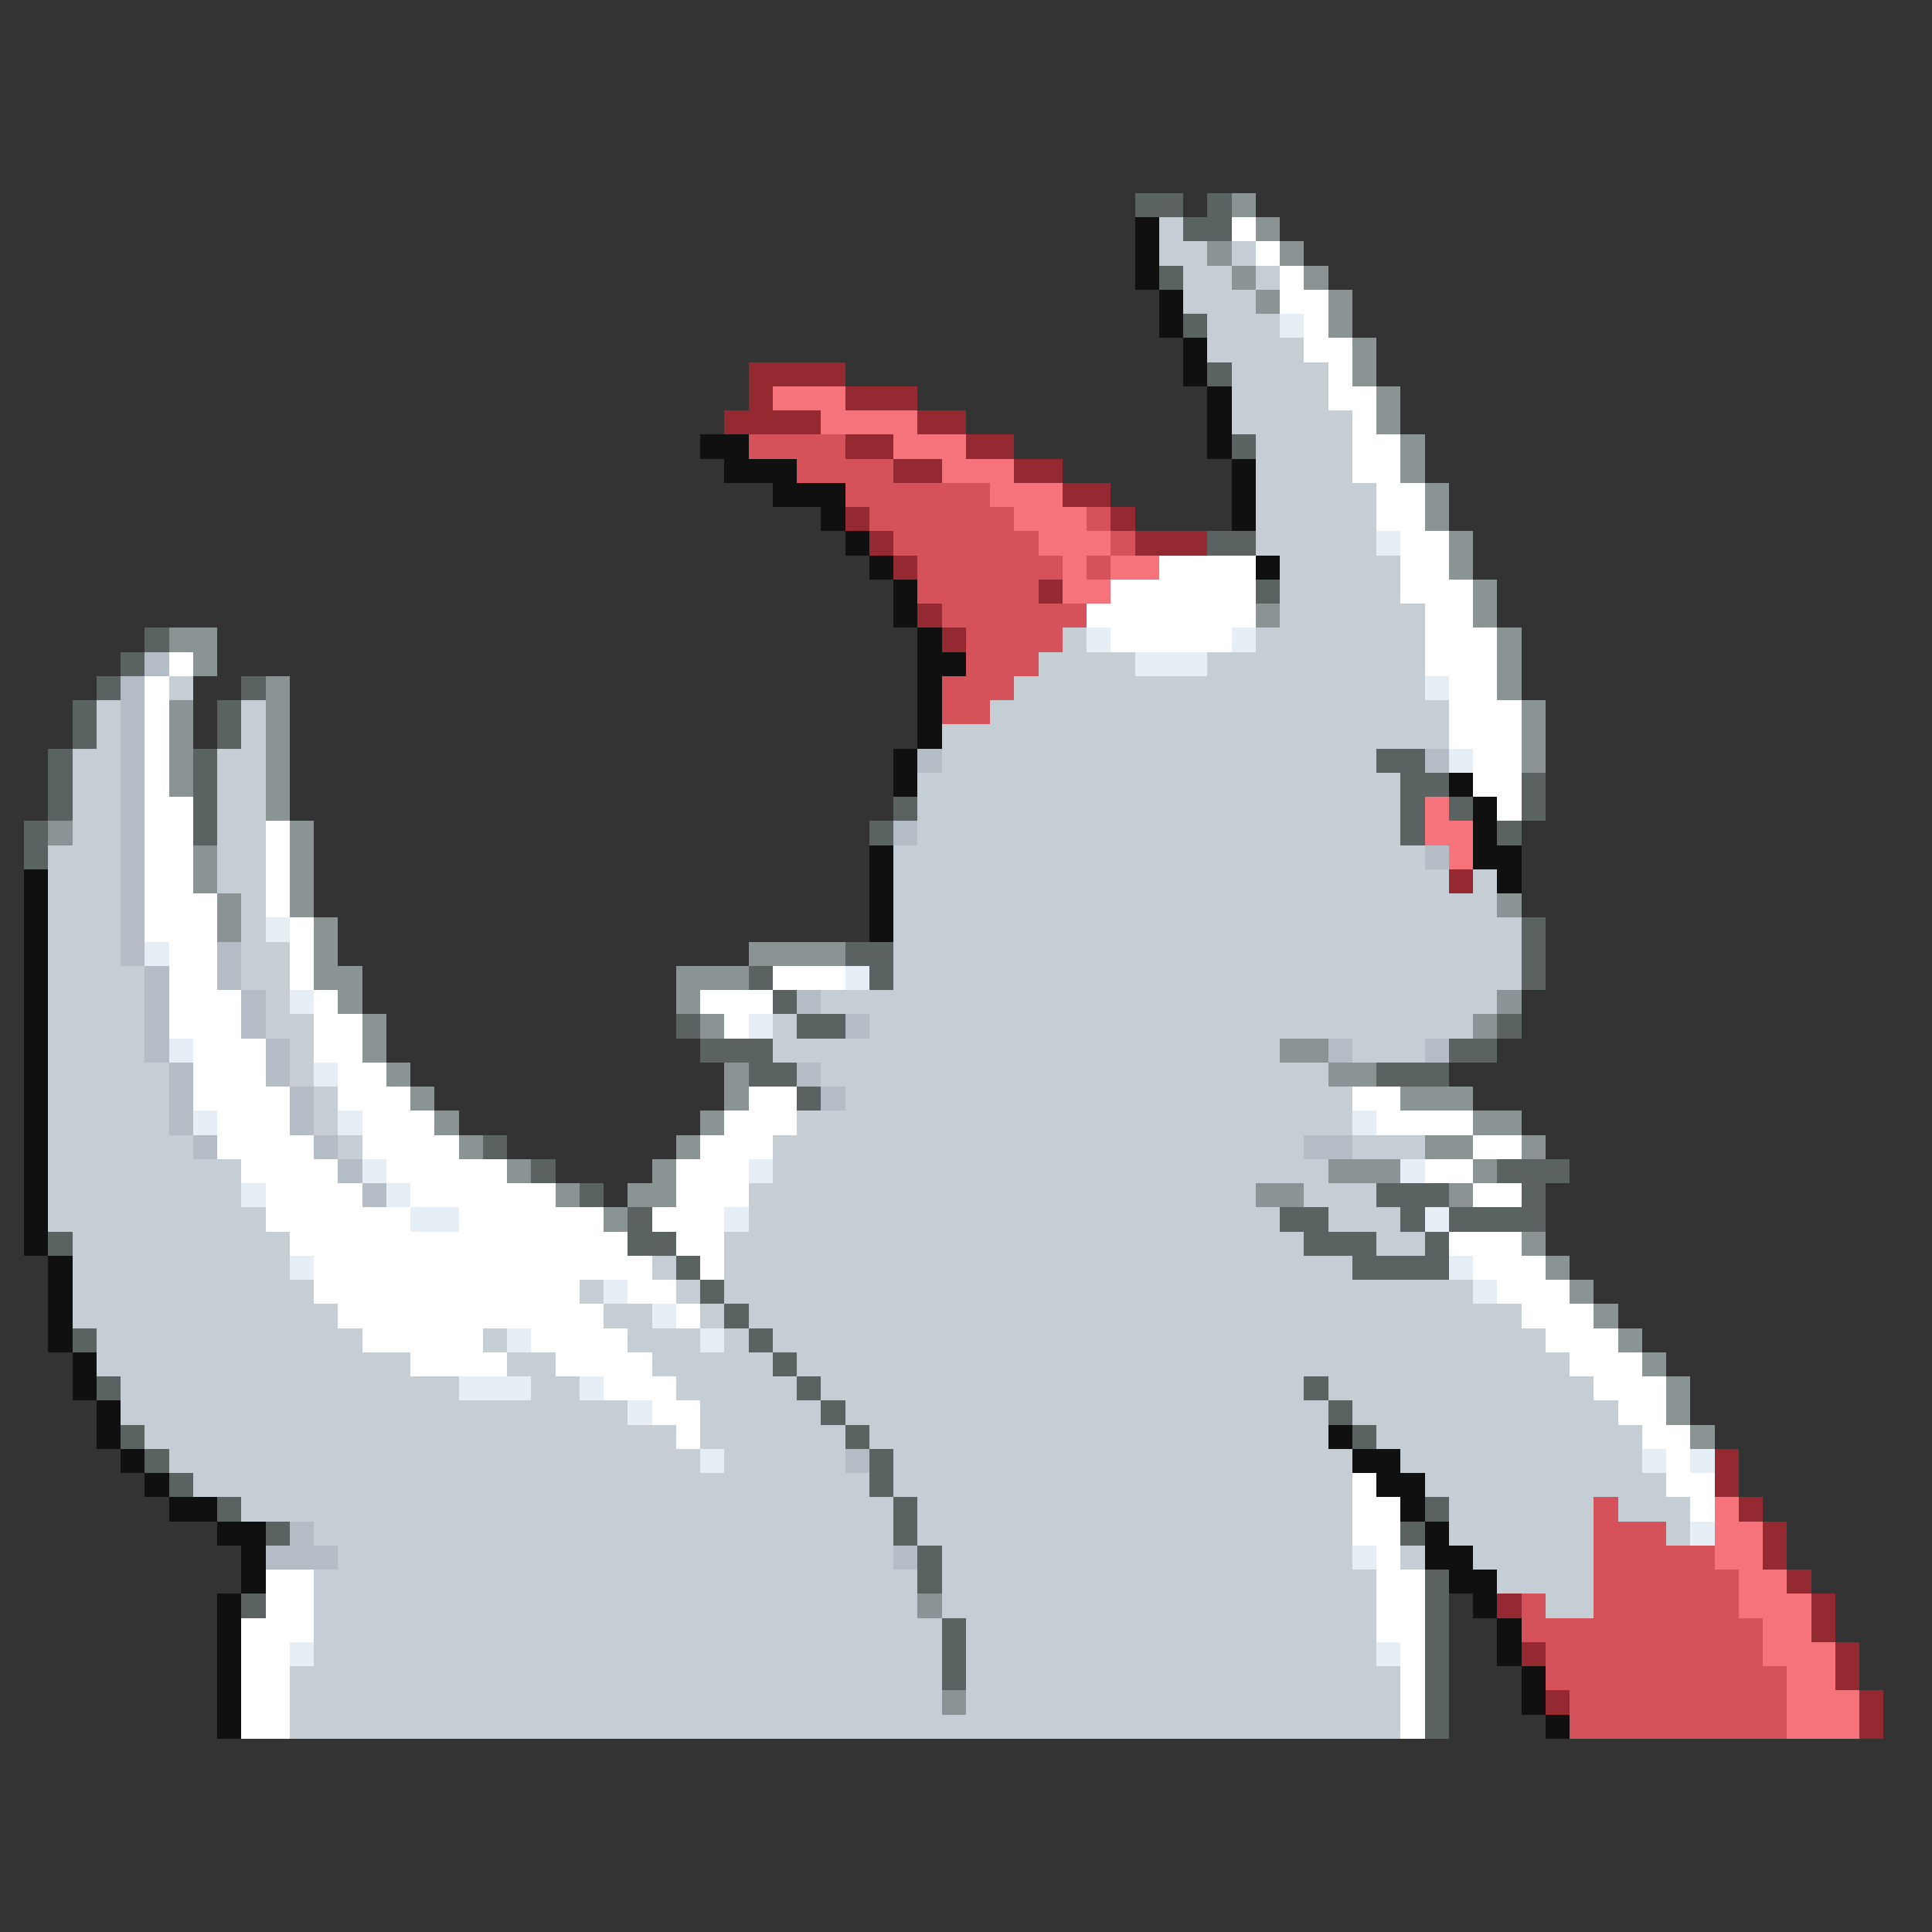 <svg xmlns="http://www.w3.org/2000/svg" viewBox="0 -0.5 80 80" shape-rendering="crispEdges">
<rect x="0" y="-0.5" width="80" height="80" fill="#333333" stroke="none"/>
<path stroke="#5a6262" d="M47 8h2M50 8h1M49 9h2M48 11h1M49 13h1M50 15h1M51 18h1M50 22h2M52 24h1M6 26h1M5 27h1M4 28h1M10 28h1M3 29h1M9 29h1M3 30h1M9 30h1M2 31h1M8 31h1M57 31h2M2 32h1M8 32h1M58 32h2M63 32h1M2 33h1M8 33h1M37 33h1M58 33h1M60 33h1M63 33h1M1 34h1M8 34h1M36 34h1M58 34h1M62 34h1M1 35h1M63 38h1M35 39h2M63 39h1M31 40h1M36 40h1M63 40h1M32 41h1M28 42h1M33 42h2M62 42h1M29 43h3M60 43h2M31 44h2M57 44h3M33 45h1M20 47h1M22 48h1M62 48h3M24 49h1M57 49h3M63 49h1M26 50h1M53 50h2M58 50h1M60 50h4M2 51h1M26 51h2M54 51h3M59 51h1M28 52h1M56 52h4M29 53h1M30 54h1M3 55h1M31 55h1M32 56h1M4 57h1M33 57h1M54 57h1M34 58h1M55 58h1M5 59h1M35 59h1M56 59h1M6 60h1M36 60h1M7 61h1M36 61h1M9 62h1M37 62h1M59 62h1M11 63h1M37 63h1M58 63h1M38 64h1M38 65h1M59 65h1M10 66h1M59 66h1M39 67h1M59 67h1M39 68h1M59 68h1M39 69h1M59 69h1M59 70h1M59 71h1" />
<path stroke="#8b9494" d="M51 8h1M52 9h1M50 10h1M53 10h1M51 11h1M54 11h1M52 12h1M55 12h1M55 13h1M56 14h1M56 15h1M57 16h1M57 17h1M58 18h1M58 19h1M59 20h1M59 21h1M60 22h1M60 23h1M61 24h1M52 25h1M61 25h1M7 26h2M62 26h1M8 27h1M62 27h1M11 28h1M62 28h1M7 29h1M11 29h1M63 29h1M7 30h1M11 30h1M63 30h1M7 31h1M11 31h1M63 31h1M7 32h1M11 32h1M11 33h1M2 34h1M12 34h1M8 35h1M12 35h1M8 36h1M12 36h1M9 37h1M12 37h1M62 37h1M9 38h1M13 38h1M13 39h1M31 39h4M13 40h2M28 40h3M14 41h1M28 41h1M62 41h1M15 42h1M29 42h1M61 42h1M15 43h1M53 43h2M16 44h1M30 44h1M55 44h2M17 45h1M30 45h1M58 45h3M18 46h1M29 46h1M61 46h2M19 47h1M28 47h1M59 47h2M63 47h1M21 48h1M27 48h1M55 48h3M61 48h1M23 49h1M26 49h2M52 49h2M60 49h1M25 50h1M63 51h1M64 52h1M65 53h1M66 54h1M67 55h1M68 56h1M69 57h1M69 58h1M70 59h1M38 66h1M39 70h1" />
<path stroke="#101010" d="M47 9h1M47 10h1M47 11h1M48 12h1M48 13h1M49 14h1M49 15h1M50 16h1M50 17h1M29 18h2M50 18h1M30 19h3M51 19h1M32 20h3M51 20h1M34 21h1M51 21h1M35 22h1M36 23h1M52 23h1M37 24h1M37 25h1M38 26h1M38 27h2M38 28h1M38 29h1M38 30h1M37 31h1M37 32h1M60 32h1M61 33h1M61 34h1M36 35h1M61 35h2M1 36h1M36 36h1M62 36h1M1 37h1M36 37h1M1 38h1M36 38h1M1 39h1M1 40h1M1 41h1M1 42h1M1 43h1M1 44h1M1 45h1M1 46h1M1 47h1M1 48h1M1 49h1M1 50h1M1 51h1M2 52h1M2 53h1M2 54h1M2 55h1M3 56h1M3 57h1M4 58h1M4 59h1M55 59h1M5 60h1M56 60h2M6 61h1M57 61h2M7 62h2M58 62h1M9 63h2M59 63h1M10 64h1M59 64h2M10 65h1M60 65h2M9 66h1M61 66h1M9 67h1M62 67h1M9 68h1M62 68h1M9 69h1M63 69h1M9 70h1M63 70h1M9 71h1M64 71h1" />
<path stroke="#c5cdd5" d="M48 9h1M48 10h2M51 10h1M49 11h2M52 11h1M49 12h3M50 13h3M50 14h4M51 15h4M51 16h4M51 17h5M52 18h4M52 19h4M52 20h5M52 21h5M52 22h5M53 23h5M53 24h5M53 25h6M44 26h1M52 26h7M43 27h4M50 27h9M7 28h1M42 28h17M4 29h1M10 29h1M41 29h19M4 30h1M10 30h1M39 30h21M3 31h2M9 31h2M39 31h18M3 32h2M9 32h2M38 32h20M3 33h2M9 33h2M38 33h20M3 34h2M9 34h2M38 34h20M2 35h3M9 35h2M37 35h22M2 36h3M9 36h2M37 36h23M61 36h1M2 37h3M10 37h1M37 37h25M2 38h3M10 38h1M37 38h26M2 39h3M10 39h2M37 39h26M2 40h4M10 40h2M37 40h26M2 41h4M11 41h1M34 41h28M2 42h4M11 42h2M32 42h1M36 42h25M2 43h4M12 43h1M32 43h21M56 43h3M2 44h5M12 44h1M34 44h21M2 45h5M13 45h1M35 45h21M2 46h5M13 46h1M33 46h23M2 47h6M14 47h1M32 47h22M56 47h3M2 48h8M32 48h23M2 49h8M31 49h21M54 49h3M2 50h9M31 50h22M55 50h3M3 51h9M30 51h24M57 51h2M3 52h9M27 52h1M30 52h26M3 53h10M24 53h1M28 53h1M30 53h31M3 54h11M25 54h2M29 54h1M31 54h32M4 55h11M20 55h1M26 55h3M30 55h1M32 55h32M4 56h13M21 56h2M27 56h5M33 56h32M5 57h14M22 57h2M28 57h5M34 57h20M55 57h11M5 58h21M29 58h5M35 58h20M56 58h11M6 59h22M29 59h6M36 59h19M57 59h11M7 60h22M30 60h5M37 60h19M58 60h10M8 61h28M37 61h19M59 61h10M10 62h27M38 62h18M60 62h6M67 62h3M13 63h24M38 63h18M60 63h6M69 63h1M14 64h23M39 64h17M58 64h1M61 64h5M13 65h25M39 65h18M62 65h4M13 66h25M39 66h18M64 66h2M13 67h26M40 67h17M13 68h26M40 68h17M12 69h27M40 69h18M12 70h27M40 70h18M12 71h46" />
<path stroke="#ffffff" d="M51 9h1M52 10h1M53 11h1M53 12h2M54 13h1M54 14h2M55 15h1M55 16h2M56 17h1M56 18h2M56 19h2M57 20h2M57 21h2M58 22h2M48 23h4M58 23h2M46 24h6M58 24h3M45 25h7M59 25h2M46 26h5M59 26h3M7 27h1M59 27h3M6 28h1M60 28h2M6 29h1M60 29h3M6 30h1M60 30h3M6 31h1M61 31h2M6 32h1M61 32h2M6 33h2M62 33h1M6 34h2M11 34h1M6 35h2M11 35h1M6 36h2M11 36h1M6 37h3M11 37h1M6 38h3M12 38h1M7 39h2M12 39h1M7 40h2M12 40h1M32 40h3M7 41h3M13 41h1M29 41h3M7 42h3M13 42h2M30 42h1M8 43h3M13 43h2M8 44h3M14 44h2M8 45h4M14 45h3M31 45h2M56 45h2M9 46h3M15 46h3M30 46h3M57 46h4M9 47h4M15 47h4M29 47h3M61 47h2M10 48h4M16 48h5M28 48h3M59 48h2M11 49h4M17 49h6M28 49h3M61 49h2M11 50h6M19 50h6M27 50h3M12 51h14M28 51h2M60 51h3M13 52h14M29 52h1M61 52h3M13 53h11M26 53h2M62 53h3M14 54h11M28 54h1M63 54h3M15 55h5M22 55h4M64 55h3M17 56h4M23 56h4M65 56h3M25 57h3M66 57h3M27 58h2M67 58h2M28 59h1M68 59h2M69 60h1M56 61h1M69 61h2M56 62h2M70 62h1M56 63h2M57 64h1M11 65h2M57 65h2M11 66h2M57 66h2M10 67h3M57 67h2M10 68h2M58 68h1M10 69h2M58 69h1M10 70h2M58 70h1M10 71h2M58 71h1" />
<path stroke="#e6eef6" d="M53 13h1M57 22h1M45 26h1M51 26h1M47 27h3M59 28h1M60 31h1M11 38h1M6 39h1M35 40h1M12 41h1M31 42h1M7 43h1M13 44h1M8 46h1M14 46h1M56 46h1M15 48h1M31 48h1M58 48h1M10 49h1M16 49h1M17 50h2M30 50h1M59 50h1M12 52h1M60 52h1M25 53h1M61 53h1M27 54h1M21 55h1M29 55h1M19 57h3M24 57h1M26 58h1M29 60h1M68 60h1M70 60h1M70 63h1M56 64h1M12 68h1M57 68h1" />
<path stroke="#942931" d="M31 15h4M31 16h1M35 16h3M30 17h4M38 17h2M35 18h2M40 18h2M37 19h2M42 19h2M44 20h2M35 21h1M46 21h1M36 22h1M47 22h3M37 23h1M43 24h1M38 25h1M39 26h1M60 36h1M71 60h1M71 61h1M72 62h1M73 63h1M73 64h1M74 65h1M62 66h1M75 66h1M75 67h1M63 68h1M76 68h1M76 69h1M64 70h1M77 70h1M77 71h1" />
<path stroke="#f6737b" d="M32 16h3M34 17h4M37 18h3M39 19h3M41 20h3M42 21h3M43 22h3M44 23h1M46 23h2M44 24h2M59 33h1M59 34h2M60 35h1M71 62h1M71 63h2M71 64h2M72 65h2M72 66h3M73 67h2M73 68h3M74 69h2M74 70h3M74 71h3" />
<path stroke="#d5525a" d="M31 18h4M33 19h4M35 20h6M36 21h6M45 21h1M37 22h6M46 22h1M38 23h6M45 23h1M38 24h5M39 25h6M40 26h4M40 27h3M39 28h3M39 29h2M66 62h1M66 63h3M66 64h5M66 65h6M63 66h1M66 66h6M63 67h10M64 68h9M64 69h10M65 70h9M65 71h9" />
<path stroke="#b4bdc5" d="M6 27h1M5 28h1M5 29h1M5 30h1M5 31h1M38 31h1M59 31h1M5 32h1M5 33h1M5 34h1M37 34h1M5 35h1M59 35h1M5 36h1M5 37h1M5 38h1M5 39h1M9 39h1M6 40h1M9 40h1M6 41h1M10 41h1M33 41h1M6 42h1M10 42h1M35 42h1M6 43h1M11 43h1M55 43h1M59 43h1M7 44h1M11 44h1M33 44h1M7 45h1M12 45h1M34 45h1M7 46h1M12 46h1M8 47h1M13 47h1M54 47h2M14 48h1M15 49h1M35 60h1M12 63h1M11 64h3M37 64h1" />
</svg>